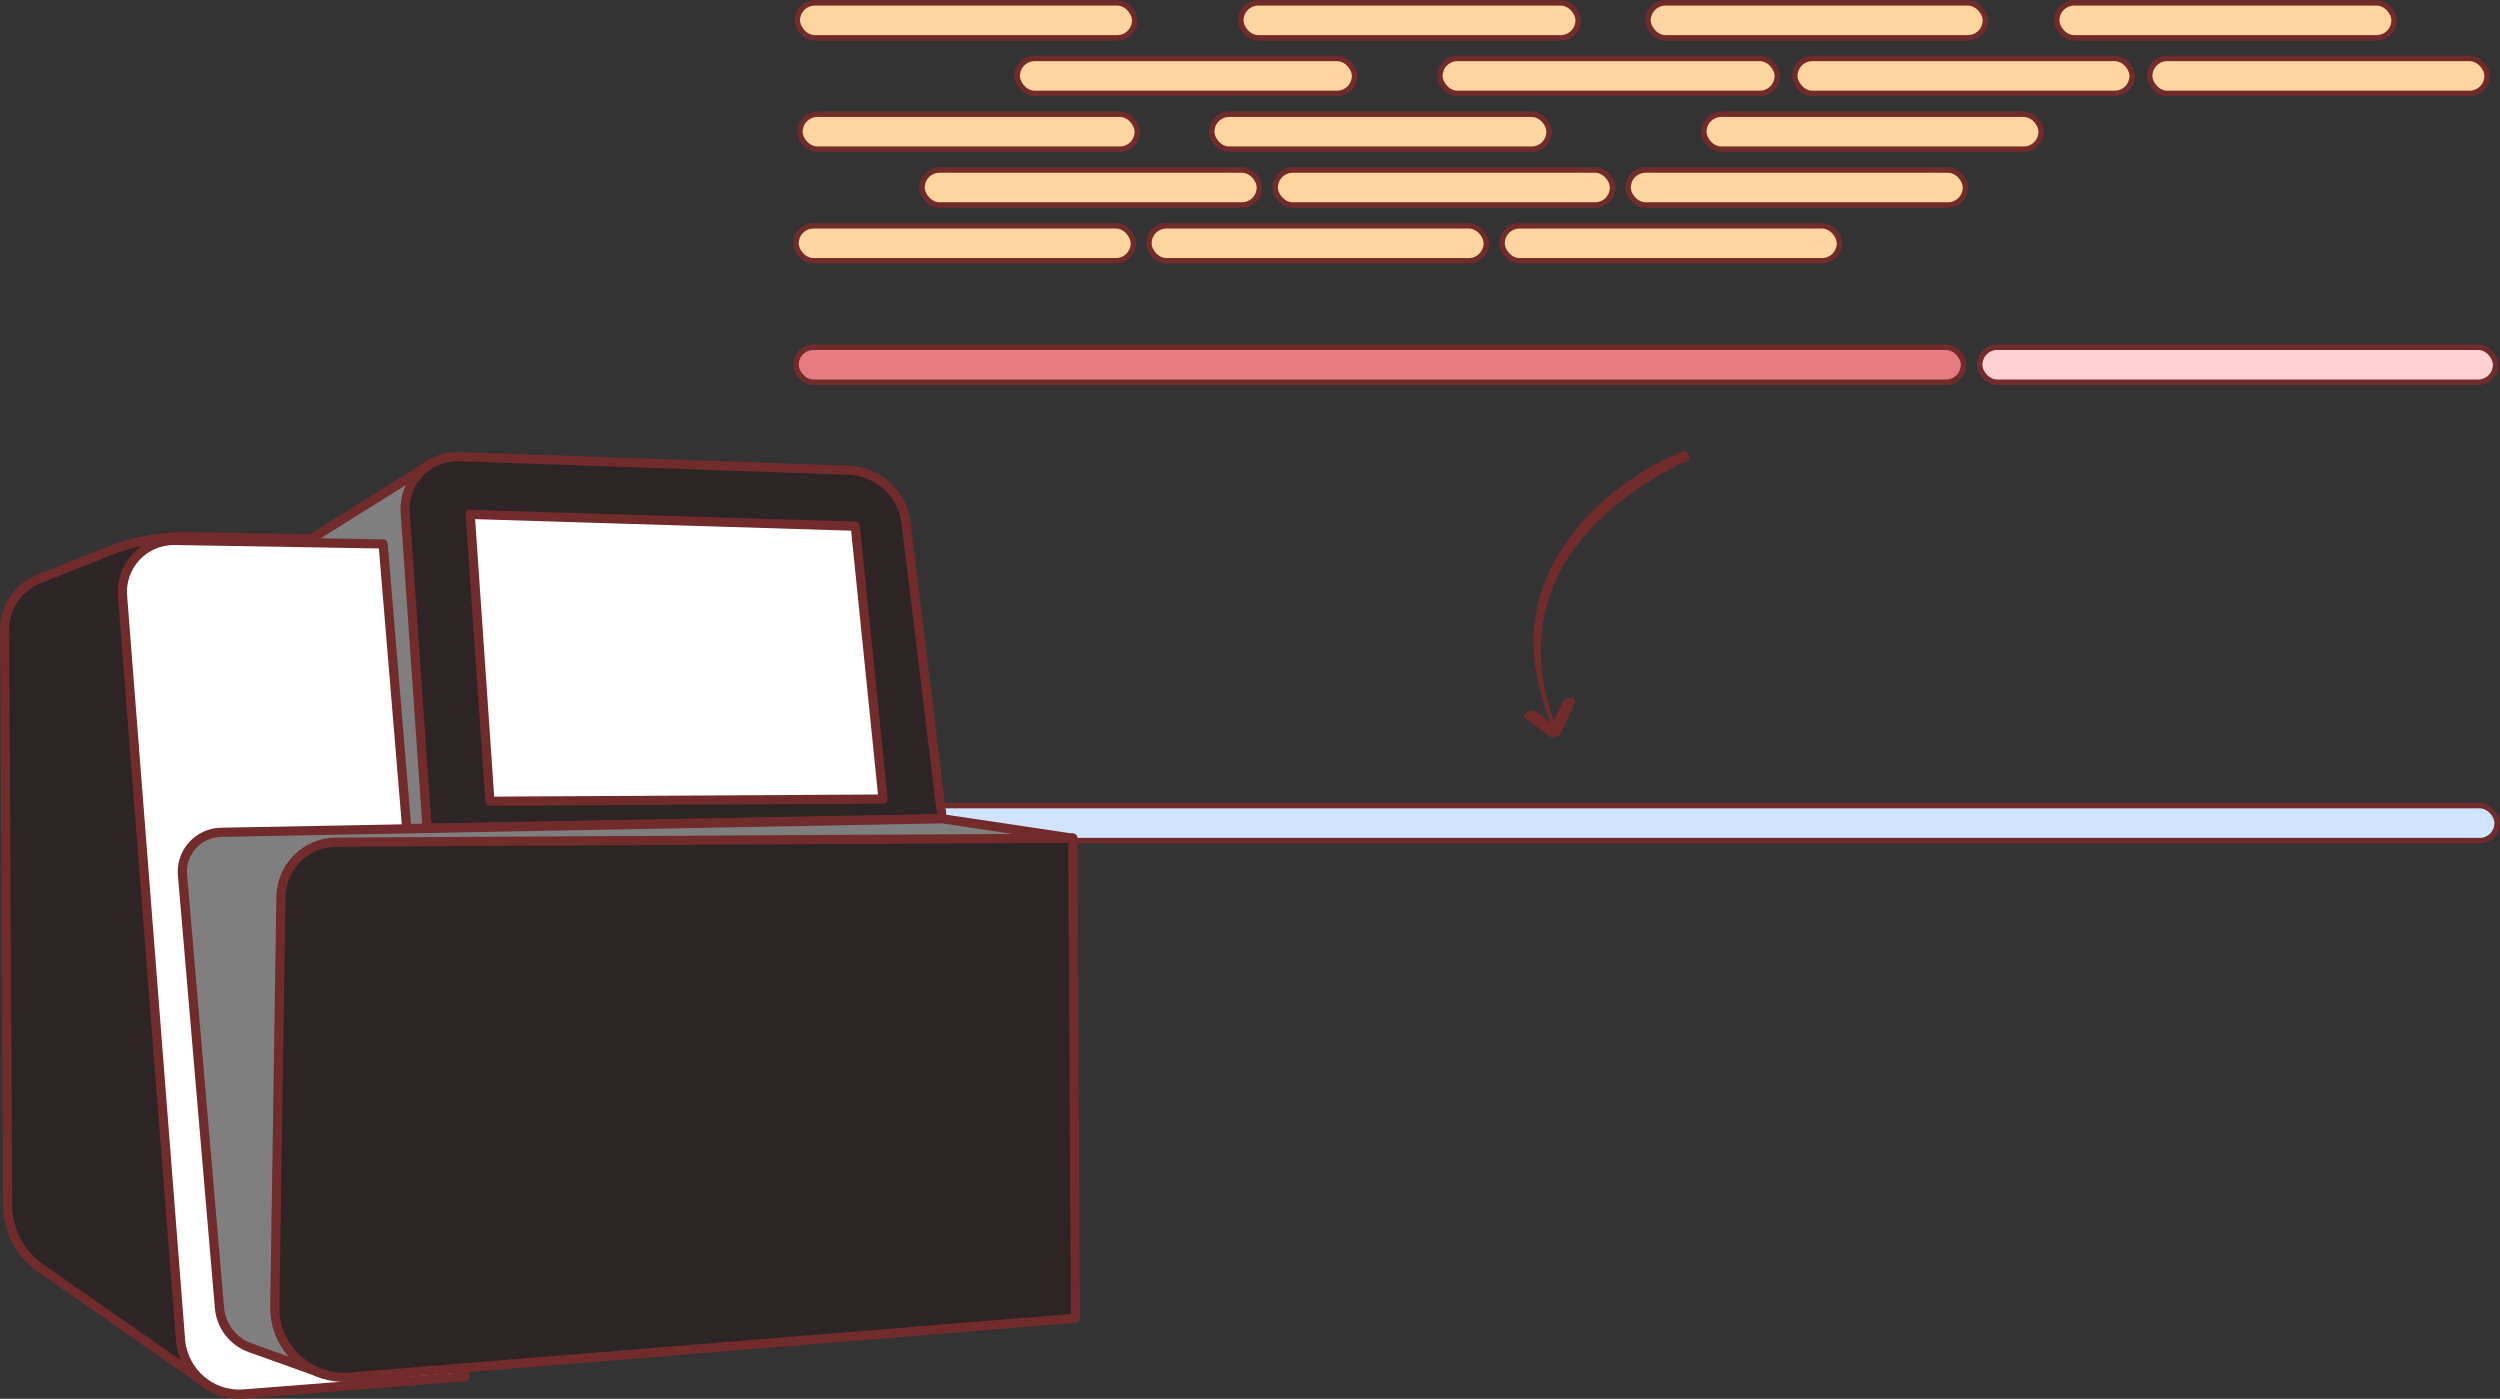 <?xml version="1.0" encoding="UTF-8"?><svg id="Layer_2" xmlns="http://www.w3.org/2000/svg" viewBox="0 0 114.26 63.93"><rect x="0" y="0" width="114.26" height="63.93" fill="#333333" stroke="none"/><defs><style>.cls-1{fill:#702b2a;}.cls-2{fill:#d0e4ff;}.cls-2,.cls-3,.cls-4,.cls-5{stroke-miterlimit:10;stroke-width:.25px;}.cls-2,.cls-3,.cls-4,.cls-5,.cls-6,.cls-7,.cls-8{stroke:#702b2a;}.cls-3{fill:#ffd0d1;}.cls-4{fill:#ffd59f;}.cls-5{fill:#e57c81;}.cls-6{fill:#2d2425;}.cls-6,.cls-7,.cls-8{stroke-linecap:round;stroke-linejoin:round;stroke-width:.42px;}.cls-7{fill:#fff;}.cls-8{fill:#7f7f7f;}</style></defs><g id="Layer_1-2"><g><g><g><rect class="cls-4" x="46.49" y="2.67" width="15.42" height="1.6" rx=".8" ry=".8"/><rect class="cls-4" x="65.81" y="2.67" width="15.42" height="1.6" rx=".8" ry=".8"/><rect class="cls-4" x="82.03" y="2.67" width="15.42" height="1.6" rx=".8" ry=".8"/><rect class="cls-4" x="98.25" y="2.67" width="15.42" height="1.6" rx=".8" ry=".8"/></g><g><rect class="cls-4" x="36.56" y="5.22" width="15.42" height="1.6" rx=".8" ry=".8"/><rect class="cls-4" x="55.38" y="5.22" width="15.42" height="1.6" rx=".8" ry=".8"/><rect class="cls-4" x="77.87" y="5.22" width="15.42" height="1.6" rx=".8" ry=".8"/></g><g><rect class="cls-4" x="42.14" y="7.77" width="15.42" height="1.6" rx=".8" ry=".8"/><rect class="cls-4" x="58.28" y="7.77" width="15.42" height="1.6" rx=".8" ry=".8"/><rect class="cls-4" x="74.41" y="7.77" width="15.42" height="1.6" rx=".8" ry=".8"/></g><g><rect class="cls-4" x="36.38" y="10.32" width="15.42" height="1.6" rx=".8" ry=".8"/><rect class="cls-4" x="52.51" y="10.32" width="15.42" height="1.6" rx=".8" ry=".8"/><rect class="cls-4" x="68.65" y="10.32" width="15.42" height="1.6" rx=".8" ry=".8"/></g><g><rect class="cls-4" x="36.44" y=".13" width="15.42" height="1.6" rx=".8" ry=".8"/><rect class="cls-4" x="56.71" y=".13" width="15.42" height="1.6" rx=".8" ry=".8"/><rect class="cls-4" x="75.32" y=".13" width="15.42" height="1.6" rx=".8" ry=".8"/><rect class="cls-4" x="94" y=".13" width="15.42" height="1.6" rx=".8" ry=".8"/></g><rect class="cls-5" x="36.38" y="15.87" width="53.36" height="1.6" rx=".8" ry=".8"/><rect class="cls-2" x="36.38" y="36.82" width="77.75" height="1.6" rx=".8" ry=".8"/><rect class="cls-3" x="90.48" y="15.87" width="23.58" height="1.6" rx=".8" ry=".8"/><g><path class="cls-1" d="M71.18,33.35c-1.11-2.68-1.07-5.57,.59-8.01,1.09-1.6,2.66-2.85,4.35-3.78,.37-.2,.74-.4,1.13-.55,.04-.02-.18-.45-.29-.4-3.17,1.27-6.26,4.1-6.79,7.59-.26,1.68,.1,3.36,.74,4.92,.03,.08,.35,.44,.27,.24h0Z"/><path class="cls-1" d="M71.43,32.06l-.57,1.23-.08,.18,.5-.13-1.11-.83c-.19-.14-.7,.13-.45,.32l1.11,.83c.14,.1,.43,.02,.5-.13l.57-1.23,.08-.18c.06-.12-.05-.21-.17-.22-.13,0-.32,.04-.38,.17h0Z"/></g></g><g><polygon class="cls-8" points="19.78 21.15 14.23 24.62 15.94 37.92 19.52 37.85 19.78 21.15"/><path class="cls-6" d="M19.52,37.85l-1-14.42c-.1-1.42,1.05-2.61,2.47-2.56l17.8,.62c1.34,.05,2.45,1.06,2.62,2.4l1.65,13.52-23.54,.44Z"/><path class="cls-6" d="M14.23,24.62l-5.67-.09c-1.24-.02-2.47,.21-3.62,.67l-3.18,1.27c-.94,.38-1.55,1.29-1.55,2.3l.14,26.32c0,1.15,.57,2.22,1.51,2.87l7.37,5.14L14.23,24.62Z"/><path class="cls-7" d="M17.51,24.86l1.08,13,2.66,25.06-10.1,.79c-1.49,.12-2.78-1-2.9-2.48L5.6,27.23c-.11-1.38,1-2.55,2.38-2.53l9.53,.16Z"/><path class="cls-8" d="M49.03,38.31l-5.97-.89-32.96,.62c-1.04,.02-1.85,.92-1.76,1.95l1.69,19.78c.07,.83,.62,1.55,1.41,1.83l3.41,1.22,34.18-24.52Z"/><polygon class="cls-7" points="21.49 23.51 22.39 36.62 40.36 36.52 39.09 24.05 21.49 23.51"/><path class="cls-6" d="M16,62.94l33.15-2.69-.12-21.94-33.66,.18c-1.38,0-2.51,1.12-2.53,2.5l-.28,18.73c-.03,1.88,1.57,3.37,3.44,3.22Z"/></g></g></g></svg>